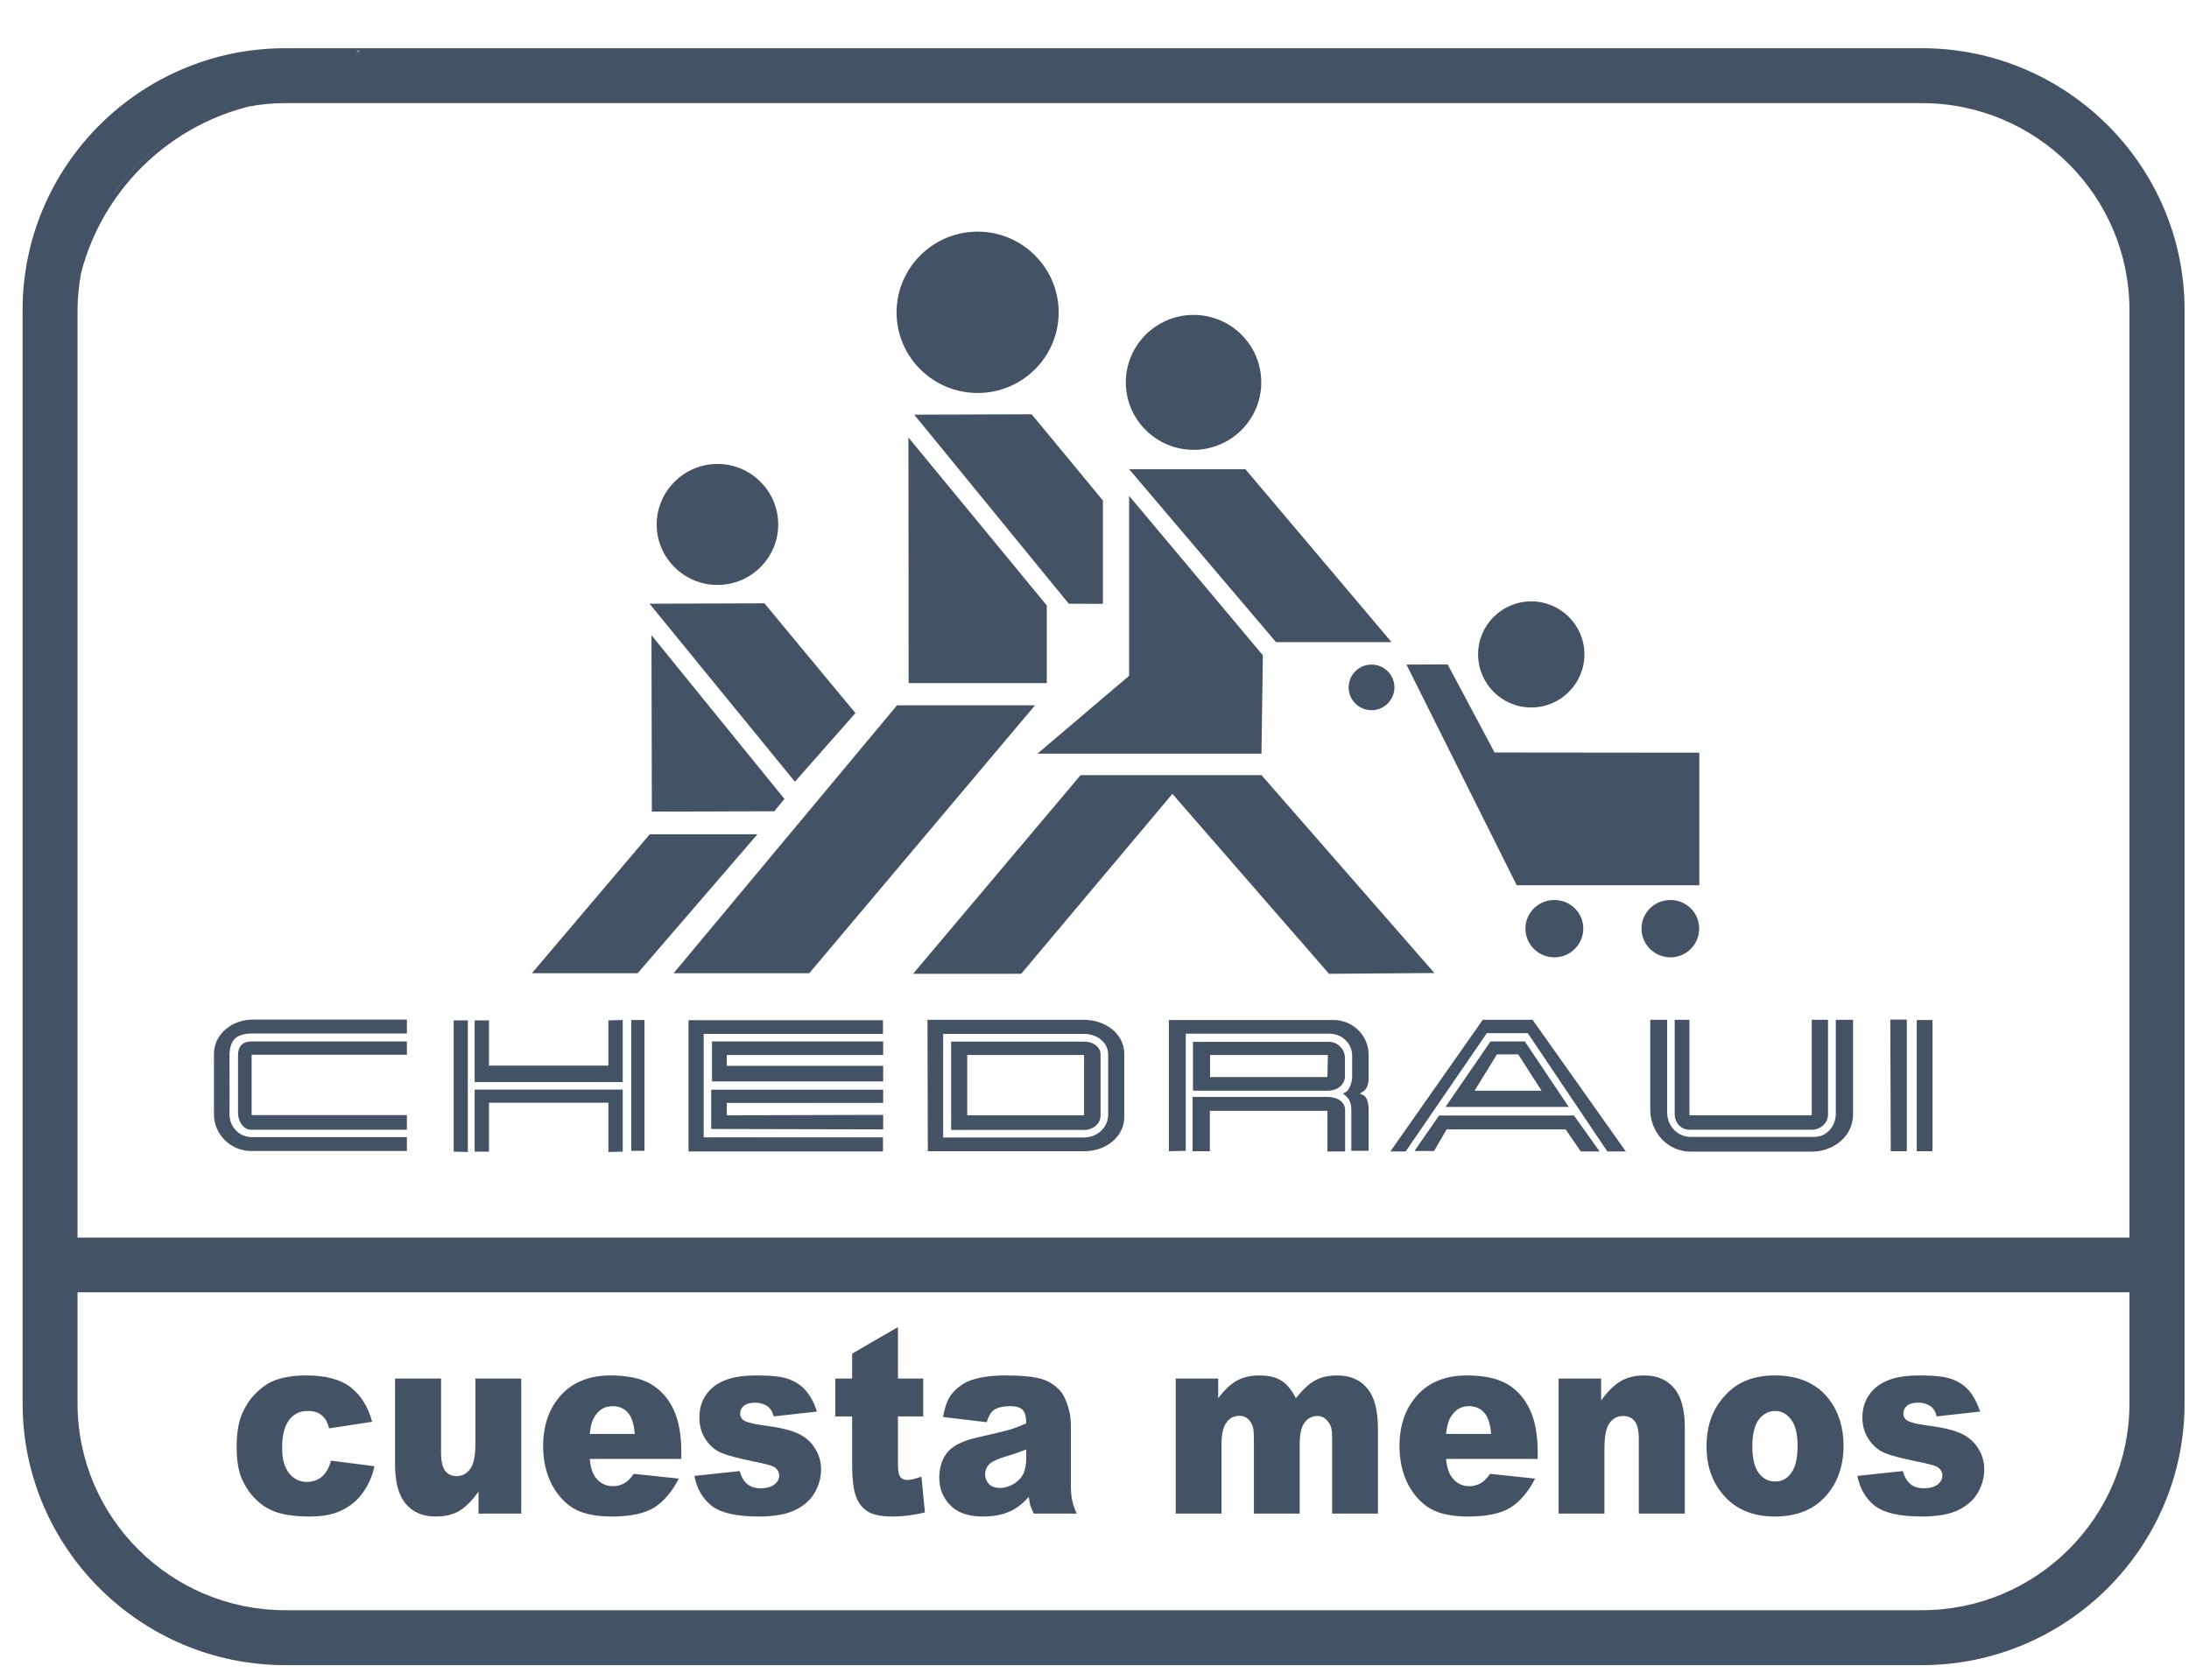 <?xml version="1.0" encoding="UTF-8"?>
<svg width="43px" height="33px" viewBox="0 0 43 33" version="1.1" xmlns="http://www.w3.org/2000/svg" xmlns:xlink="http://www.w3.org/1999/xlink">
    <title>9F17896D-A070-4724-A89A-A3054E084C4D</title>
    <g id="VTEX" stroke="none" stroke-width="1" fill="none" fill-rule="evenodd">
        <g id="vtex-pago-efectivo-logos" transform="translate(-707, -437)" fill="#435365">
            <g id="Group" transform="translate(449, 387)">
                <path d="M296.86,78.458 C296.784,78.333 296.673,78.234 296.529,78.166 C296.38,78.097 296.159,78.044 295.861,78.006 C295.663,77.98 295.537,77.949 295.476,77.915 C295.419,77.885 295.389,77.835 295.389,77.771 C295.389,77.71 295.411,77.661 295.457,77.623 C295.503,77.581 295.579,77.558 295.678,77.558 C295.781,77.558 295.865,77.585 295.938,77.638 C295.987,77.68 296.025,77.74 296.044,77.828 L296.898,77.733 C296.837,77.558 296.765,77.421 296.677,77.319 C296.586,77.216 296.475,77.144 296.342,77.095 C296.208,77.046 296.002,77.023 295.724,77.023 C295.461,77.023 295.248,77.053 295.091,77.118 C294.935,77.178 294.809,77.273 294.721,77.399 C294.63,77.528 294.584,77.676 294.584,77.851 C294.584,78.01 294.626,78.154 294.71,78.28 C294.794,78.405 294.897,78.492 295.019,78.545 C295.137,78.595 295.354,78.652 295.667,78.716 C295.877,78.758 296.006,78.792 296.052,78.819 C296.121,78.861 296.155,78.918 296.155,78.99 C296.155,79.054 296.128,79.107 296.079,79.153 C296.01,79.21 295.919,79.24 295.797,79.24 C295.686,79.24 295.598,79.214 295.534,79.161 C295.465,79.111 295.415,79.024 295.377,78.902 L294.485,78.997 C294.538,79.255 294.653,79.449 294.836,79.59 C295.019,79.726 295.324,79.795 295.751,79.795 C296.052,79.795 296.292,79.753 296.468,79.669 C296.643,79.582 296.773,79.468 296.856,79.32 C296.937,79.176 296.978,79.028 296.978,78.876 C296.978,78.724 296.94,78.583 296.86,78.458 L296.86,78.458 Z M293.311,78.405 C293.311,78.173 293.269,78.002 293.185,77.892 C293.101,77.778 292.998,77.721 292.872,77.721 C292.743,77.721 292.636,77.778 292.548,77.892 C292.464,78.006 292.422,78.181 292.422,78.413 C292.422,78.652 292.464,78.826 292.548,78.94 C292.632,79.05 292.739,79.107 292.868,79.107 C292.998,79.107 293.105,79.054 293.185,78.94 C293.269,78.83 293.311,78.652 293.311,78.405 L293.311,78.405 Z M294.214,78.401 C294.214,78.811 294.092,79.145 293.856,79.404 C293.616,79.666 293.284,79.795 292.865,79.795 C292.487,79.795 292.182,79.688 291.95,79.472 C291.664,79.202 291.523,78.853 291.523,78.416 C291.523,78.01 291.641,77.68 291.885,77.418 C292.125,77.152 292.449,77.023 292.861,77.023 C293.33,77.023 293.684,77.178 293.925,77.486 C294.115,77.733 294.214,78.04 294.214,78.401 L294.214,78.401 Z M290.886,77.273 C290.745,77.106 290.55,77.023 290.303,77.023 C290.12,77.023 289.963,77.061 289.834,77.137 C289.708,77.213 289.578,77.338 289.452,77.516 L289.452,77.084 L288.617,77.084 L288.617,79.738 L289.517,79.738 L289.517,78.462 C289.517,78.219 289.551,78.052 289.616,77.961 C289.685,77.866 289.773,77.82 289.883,77.82 C289.982,77.82 290.059,77.854 290.112,77.923 C290.165,77.991 290.192,78.109 290.192,78.276 L290.192,79.738 L291.096,79.738 L291.096,78.048 C291.096,77.699 291.027,77.44 290.886,77.273 L290.886,77.273 Z M287.291,78.173 C287.275,77.976 287.229,77.835 287.153,77.752 C287.077,77.668 286.978,77.627 286.852,77.627 C286.711,77.627 286.597,77.687 286.513,77.816 C286.456,77.896 286.421,78.018 286.406,78.173 L287.291,78.173 Z M288.206,78.663 L286.406,78.663 C286.421,78.826 286.459,78.948 286.524,79.028 C286.608,79.142 286.722,79.199 286.864,79.199 C286.951,79.199 287.035,79.176 287.115,79.123 C287.161,79.092 287.214,79.035 287.271,78.956 L288.156,79.05 C288.019,79.316 287.855,79.506 287.664,79.624 C287.474,79.738 287.199,79.795 286.841,79.795 C286.532,79.795 286.288,79.745 286.109,79.647 C285.933,79.548 285.785,79.392 285.666,79.176 C285.552,78.959 285.491,78.705 285.491,78.413 C285.491,77.999 285.609,77.664 285.846,77.406 C286.078,77.152 286.402,77.023 286.814,77.023 C287.149,77.023 287.416,77.08 287.611,77.194 C287.805,77.311 287.95,77.475 288.053,77.695 C288.156,77.911 288.206,78.196 288.206,78.545 L288.206,78.663 Z M284.858,77.277 C284.717,77.106 284.519,77.023 284.267,77.023 C284.099,77.023 283.955,77.053 283.84,77.118 C283.722,77.178 283.596,77.296 283.455,77.471 C283.383,77.323 283.295,77.209 283.188,77.137 C283.078,77.061 282.929,77.023 282.742,77.023 C282.567,77.023 282.422,77.057 282.296,77.125 C282.174,77.194 282.052,77.308 281.93,77.471 L281.93,77.084 L281.095,77.084 L281.095,79.738 L281.995,79.738 L281.995,78.382 C281.995,78.181 282.025,78.037 282.094,77.945 C282.159,77.858 282.243,77.816 282.346,77.816 C282.41,77.816 282.467,77.835 282.513,77.877 C282.559,77.915 282.593,77.972 282.612,78.037 C282.624,78.078 282.631,78.158 282.631,78.276 L282.631,79.738 L283.531,79.738 L283.531,78.367 C283.531,78.177 283.562,78.037 283.627,77.949 C283.691,77.862 283.775,77.82 283.882,77.82 C283.973,77.82 284.046,77.866 284.107,77.957 C284.149,78.014 284.168,78.105 284.168,78.223 L284.168,79.738 L285.068,79.738 L285.068,78.071 C285.068,77.71 284.999,77.444 284.858,77.277 L284.858,77.277 Z M278.159,78.477 C278.037,78.526 277.908,78.572 277.774,78.61 C277.591,78.663 277.477,78.72 277.427,78.773 C277.378,78.826 277.351,78.891 277.351,78.959 C277.351,79.039 277.378,79.104 277.427,79.157 C277.473,79.206 277.549,79.233 277.644,79.233 C277.744,79.233 277.835,79.202 277.923,79.149 C278.007,79.092 278.068,79.028 278.106,78.948 C278.14,78.868 278.159,78.766 278.159,78.64 L278.159,78.477 Z M279.151,79.738 L278.308,79.738 C278.274,79.669 278.251,79.616 278.239,79.578 C278.232,79.544 278.22,79.487 278.209,79.411 C278.091,79.54 277.976,79.631 277.858,79.685 C277.702,79.761 277.515,79.795 277.305,79.795 C277.027,79.795 276.813,79.723 276.668,79.574 C276.524,79.43 276.451,79.248 276.451,79.035 C276.451,78.834 276.505,78.667 276.607,78.538 C276.714,78.405 276.905,78.31 277.187,78.245 C277.522,78.17 277.74,78.116 277.843,78.086 C277.942,78.056 278.049,78.014 278.159,77.964 C278.159,77.839 278.136,77.752 278.091,77.703 C278.045,77.653 277.965,77.627 277.85,77.627 C277.702,77.627 277.591,77.653 277.519,77.706 C277.462,77.748 277.416,77.828 277.382,77.942 L276.524,77.839 C276.554,77.668 276.6,77.535 276.661,77.437 C276.722,77.342 276.81,77.258 276.928,77.186 C277.008,77.133 277.122,77.095 277.267,77.065 C277.408,77.038 277.564,77.023 277.732,77.023 C278.003,77.023 278.22,77.038 278.38,77.072 C278.544,77.106 278.682,77.178 278.792,77.289 C278.868,77.361 278.926,77.467 278.971,77.608 C279.017,77.744 279.036,77.873 279.036,77.999 L279.036,79.172 C279.036,79.297 279.044,79.396 279.059,79.464 C279.07,79.537 279.101,79.628 279.151,79.738 L279.151,79.738 Z M276.1,79.012 C275.982,79.054 275.891,79.077 275.822,79.077 C275.75,79.077 275.696,79.047 275.67,78.99 C275.65,78.956 275.639,78.88 275.639,78.766 L275.639,77.828 L276.135,77.828 L276.135,77.084 L275.639,77.084 L275.639,76.073 L274.739,76.594 L274.739,77.084 L274.408,77.084 L274.408,77.828 L274.739,77.828 L274.739,78.762 C274.739,79.058 274.766,79.271 274.816,79.404 C274.865,79.537 274.945,79.635 275.052,79.7 C275.155,79.764 275.323,79.795 275.544,79.795 C275.738,79.795 275.944,79.768 276.169,79.715 L276.1,79.012 Z M274.011,78.458 C273.935,78.333 273.824,78.234 273.679,78.166 C273.534,78.097 273.309,78.044 273.012,78.006 C272.814,77.98 272.688,77.949 272.627,77.915 C272.57,77.885 272.539,77.835 272.539,77.771 C272.539,77.71 272.562,77.661 272.608,77.623 C272.658,77.581 272.73,77.558 272.833,77.558 C272.932,77.558 273.016,77.585 273.088,77.638 C273.138,77.68 273.176,77.74 273.199,77.828 L274.049,77.733 C273.992,77.558 273.916,77.421 273.828,77.319 C273.74,77.216 273.626,77.144 273.492,77.095 C273.363,77.046 273.153,77.023 272.875,77.023 C272.612,77.023 272.398,77.053 272.242,77.118 C272.086,77.178 271.96,77.273 271.872,77.399 C271.781,77.528 271.739,77.676 271.739,77.851 C271.739,78.01 271.777,78.154 271.861,78.28 C271.945,78.405 272.047,78.492 272.17,78.545 C272.291,78.595 272.505,78.652 272.818,78.716 C273.027,78.758 273.157,78.792 273.203,78.819 C273.271,78.861 273.306,78.918 273.306,78.99 C273.306,79.054 273.279,79.107 273.229,79.153 C273.161,79.21 273.069,79.24 272.947,79.24 C272.837,79.24 272.749,79.214 272.684,79.161 C272.616,79.111 272.566,79.024 272.528,78.902 L271.64,78.997 C271.689,79.255 271.807,79.449 271.986,79.59 C272.17,79.726 272.475,79.795 272.902,79.795 C273.207,79.795 273.443,79.753 273.618,79.669 C273.797,79.582 273.923,79.468 274.007,79.32 C274.087,79.176 274.129,79.028 274.129,78.876 C274.129,78.724 274.091,78.583 274.011,78.458 L274.011,78.458 Z M270.469,78.173 C270.454,77.976 270.408,77.835 270.332,77.752 C270.256,77.668 270.156,77.627 270.031,77.627 C269.89,77.627 269.775,77.687 269.691,77.816 C269.634,77.896 269.6,78.018 269.585,78.173 L270.469,78.173 Z M271.384,78.663 L269.585,78.663 C269.6,78.826 269.638,78.948 269.699,79.028 C269.787,79.142 269.901,79.199 270.042,79.199 C270.13,79.199 270.214,79.176 270.294,79.123 C270.339,79.092 270.393,79.035 270.45,78.956 L271.335,79.05 C271.197,79.316 271.033,79.506 270.843,79.624 C270.652,79.738 270.377,79.795 270.019,79.795 C269.71,79.795 269.466,79.745 269.287,79.647 C269.112,79.548 268.963,79.392 268.845,79.176 C268.731,78.959 268.669,78.705 268.669,78.413 C268.669,77.999 268.788,77.664 269.024,77.406 C269.257,77.152 269.581,77.023 269.992,77.023 C270.328,77.023 270.595,77.08 270.789,77.194 C270.984,77.311 271.129,77.475 271.232,77.695 C271.335,77.911 271.384,78.196 271.384,78.545 L271.384,78.663 Z M267.339,77.084 L267.339,78.359 C267.339,78.602 267.305,78.769 267.236,78.861 C267.167,78.956 267.08,79.001 266.973,79.001 C266.874,79.001 266.797,78.967 266.744,78.895 C266.691,78.826 266.664,78.709 266.664,78.542 L266.664,77.084 L265.76,77.084 L265.76,78.773 C265.76,79.119 265.829,79.377 265.97,79.544 C266.111,79.711 266.306,79.795 266.553,79.795 C266.736,79.795 266.893,79.761 267.022,79.685 C267.148,79.609 267.274,79.483 267.4,79.305 L267.4,79.738 L268.239,79.738 L268.239,77.084 L267.339,77.084 Z M264.502,78.697 C264.464,78.838 264.403,78.944 264.323,79.012 C264.243,79.081 264.144,79.115 264.026,79.115 C263.885,79.115 263.77,79.058 263.679,78.944 C263.587,78.83 263.542,78.667 263.542,78.447 C263.542,78.204 263.587,78.021 263.679,77.9 C263.77,77.778 263.892,77.721 264.041,77.721 C264.159,77.721 264.251,77.748 264.319,77.805 C264.392,77.862 264.437,77.949 264.464,78.063 L265.311,77.934 C265.23,77.638 265.089,77.41 264.887,77.254 C264.685,77.099 264.395,77.023 264.014,77.023 C263.74,77.023 263.515,77.065 263.339,77.144 C263.229,77.197 263.122,77.273 263.019,77.38 C262.912,77.486 262.832,77.608 262.771,77.74 C262.687,77.919 262.649,78.147 262.649,78.42 C262.649,78.682 262.68,78.891 262.748,79.05 C262.817,79.206 262.909,79.347 263.031,79.464 C263.149,79.578 263.29,79.666 263.458,79.719 C263.622,79.768 263.827,79.795 264.079,79.795 C264.334,79.795 264.548,79.757 264.712,79.673 C264.88,79.593 265.017,79.48 265.124,79.331 C265.234,79.183 265.311,79.009 265.356,78.807 L264.502,78.697 Z M265.03,51.038 L265.03,51.025 L265.042,51.025 L265.042,51.001 L265.03,51.001 L265.03,51.014 L265.019,51.014 L265.019,51.038 L265.03,51.038 Z M265.046,51.015 L265.046,50.99 L265.035,50.99 L265.035,51.003 L265.023,51.003 L265.023,51.015 L265.046,51.015 Z M270.4,72.61 L270.66,72.61 L270.66,70.04 L270.4,70.04 L270.4,72.61 Z M266.912,70.047 L266.912,72.626 L267.19,72.633 L267.19,70.047 L266.912,70.047 Z M295.133,70.032 L295.141,72.618 L295.457,72.618 L295.457,70.032 L295.133,70.032 Z M295.652,72.618 L295.961,72.618 L295.961,70.04 L295.652,70.04 L295.652,72.618 Z M284.942,63.057 C284.694,63.057 284.492,63.258 284.492,63.505 C284.492,63.752 284.694,63.953 284.942,63.953 C285.19,63.953 285.392,63.752 285.392,63.505 C285.392,63.258 285.19,63.057 284.942,63.057 L284.942,63.057 Z M288.533,67.682 C288.221,67.682 287.965,67.932 287.965,68.244 C287.965,68.555 288.221,68.809 288.533,68.809 C288.846,68.809 289.102,68.555 289.102,68.244 C289.102,67.932 288.846,67.682 288.533,67.682 L288.533,67.682 Z M290.813,67.682 C290.501,67.682 290.245,67.932 290.245,68.244 C290.245,68.555 290.501,68.809 290.813,68.809 C291.126,68.809 291.378,68.555 291.378,68.244 C291.378,67.932 291.126,67.682 290.813,67.682 L290.813,67.682 Z M288.08,61.815 C287.504,61.815 287.035,62.282 287.035,62.855 C287.035,63.432 287.504,63.9 288.08,63.9 C288.655,63.9 289.124,63.432 289.124,62.855 C289.124,62.282 288.655,61.815 288.08,61.815 L288.08,61.815 Z M272.093,59.115 C271.437,59.115 270.9,59.651 270.9,60.304 C270.9,60.961 271.437,61.492 272.093,61.492 C272.753,61.492 273.287,60.961 273.287,60.304 C273.287,59.651 272.753,59.115 272.093,59.115 L272.093,59.115 Z M270.797,62.479 L270.805,65.946 L273.21,65.939 L273.409,65.696 L270.797,62.479 Z M281.446,56.187 C280.714,56.187 280.115,56.78 280.115,57.513 C280.115,58.242 280.714,58.838 281.446,58.838 C282.182,58.838 282.776,58.242 282.776,57.513 C282.776,56.78 282.182,56.187 281.446,56.187 L281.446,56.187 Z M275.845,58.595 L275.849,63.421 L278.563,63.421 L278.563,61.895 L275.845,58.595 Z M277.206,54.551 C276.325,54.551 275.612,55.265 275.612,56.138 C275.612,57.011 276.325,57.721 277.206,57.721 C278.083,57.721 278.796,57.011 278.796,56.138 C278.796,55.265 278.083,54.551 277.206,54.551 L277.206,54.551 Z M278.266,58.139 L275.959,58.147 L278.994,61.861 L279.665,61.864 L279.665,59.833 L278.266,58.139 Z M273.016,61.853 L270.759,61.861 L273.615,65.358 L274.804,64.01 L273.016,61.853 Z M270.763,66.391 L268.448,69.121 L270.526,69.121 L272.879,66.391 L270.763,66.391 Z M280.18,59.742 L280.18,63.277 L278.38,64.807 L282.78,64.807 L282.807,62.874 L280.18,59.742 Z M282.464,59.218 L280.18,59.218 L283.066,62.616 L285.335,62.616 L282.464,59.218 Z M287.359,64.784 L286.437,63.053 L285.628,63.057 L287.794,67.393 L291.381,67.393 L291.381,64.788 L287.359,64.784 Z M275.62,63.858 L271.232,69.121 L273.897,69.121 L278.331,63.858 L275.62,63.858 Z M282.78,65.229 L279.227,65.229 L275.936,69.132 L278.06,69.132 L281.03,65.597 L284.107,69.132 L286.177,69.117 L282.78,65.229 Z M286.966,71.429 L288.282,71.429 L287.824,70.716 L287.405,70.716 L286.966,71.429 Z M288.816,71.748 L286.395,71.748 L287.279,70.461 L287.954,70.461 L288.816,71.748 Z M267.324,71.407 L267.324,72.626 L267.606,72.626 L267.606,71.665 L269.951,71.665 L269.951,72.633 L270.233,72.626 L270.233,71.407 L267.324,71.407 Z M269.951,70.047 L269.951,70.936 L267.606,70.936 L267.606,70.047 L267.324,70.047 L267.324,71.259 L270.233,71.259 L270.233,70.04 L269.951,70.047 Z M277,71.912 L279.295,71.912 L279.295,70.727 L277,70.727 L277,71.912 Z M279.619,70.716 L279.619,71.916 C279.619,72.083 279.463,72.2 279.303,72.2 L276.684,72.2 L276.684,70.465 L279.307,70.465 C279.455,70.465 279.619,70.556 279.619,70.716 L279.619,70.716 Z M284.084,70.727 L281.77,70.727 L281.77,71.16 L284.076,71.16 L284.084,70.727 Z M284.42,70.791 L284.42,71.145 C284.42,71.319 284.259,71.429 284.088,71.429 L281.434,71.429 L281.434,70.469 L284.103,70.469 C284.278,70.469 284.42,70.613 284.42,70.791 L284.42,70.791 Z M284.076,71.551 L281.427,71.551 L281.427,72.618 L281.766,72.618 L281.766,71.824 L284.076,71.824 L284.076,72.622 L284.423,72.622 L284.423,71.817 C284.423,71.631 284.252,71.551 284.076,71.551 L284.076,71.551 Z M293.589,70.036 L293.589,71.912 L291.187,71.912 L291.187,70.036 L290.897,70.036 L290.897,71.889 C290.897,72.052 291.015,72.196 291.187,72.196 L293.589,72.196 C293.761,72.196 293.909,72.067 293.909,71.897 L293.909,70.036 L293.589,70.036 Z M265.993,70.723 L265.993,70.461 L262.935,70.461 C262.771,70.461 262.676,70.556 262.676,70.723 L262.676,71.885 C262.684,72.041 262.779,72.189 262.928,72.196 L265.993,72.196 L265.993,71.908 L262.943,71.908 L262.943,70.723 L265.993,70.723 Z M275.349,71.669 L275.349,71.41 L271.971,71.41 L271.971,72.181 L275.349,72.189 L275.349,71.904 L272.276,71.912 L272.276,71.669 L275.349,71.669 Z M275.349,70.727 L275.349,70.461 L271.986,70.461 L271.986,71.247 L275.349,71.247 L275.349,70.94 L272.276,70.94 L272.276,70.727 L275.349,70.727 Z M288.919,71.916 L286.269,71.916 L285.785,72.614 L286.17,72.614 L286.417,72.189 L288.755,72.189 L289.052,72.622 L289.422,72.622 L288.919,71.916 Z M262.958,70.305 L265.993,70.305 L265.993,70.032 L262.962,70.032 C262.573,70.032 262.203,70.305 262.203,70.708 L262.203,71.893 C262.203,72.291 262.535,72.614 262.935,72.614 L265.993,72.614 L265.993,72.341 L262.935,72.341 C262.684,72.333 262.508,72.128 262.508,71.893 C262.512,71.76 262.508,70.723 262.508,70.7 C262.527,70.465 262.604,70.305 262.958,70.305 L262.958,70.305 Z M275.345,70.313 L275.345,70.044 L271.525,70.044 L271.525,72.622 L275.345,72.622 L275.345,72.345 L271.823,72.345 L271.823,70.313 L275.345,70.313 Z M279.768,70.716 C279.768,70.465 279.532,70.313 279.295,70.313 L276.527,70.313 L276.527,72.348 L279.295,72.348 C279.547,72.348 279.768,72.159 279.768,71.9 L279.768,70.716 Z M280.085,70.712 L280.085,71.942 C280.085,72.352 279.7,72.618 279.311,72.618 L276.226,72.618 L276.219,70.036 L279.295,70.036 C279.696,70.036 280.085,70.294 280.085,70.712 L280.085,70.712 Z M284.766,71.509 L284.713,71.486 L284.782,71.441 C284.9,71.361 284.885,71.164 284.885,71.141 L284.885,70.723 C284.885,70.347 284.576,70.04 284.198,70.04 L280.962,70.04 L280.962,72.618 L281.293,72.61 L281.293,70.309 L284.118,70.309 C284.355,70.309 284.561,70.495 284.561,70.738 L284.561,71.156 C284.561,71.274 284.5,71.422 284.435,71.456 L284.381,71.486 L284.427,71.524 C284.496,71.581 284.545,71.65 284.545,71.817 L284.545,72.61 L284.885,72.61 L284.885,71.817 C284.885,71.597 284.82,71.532 284.766,71.509 L284.766,71.509 Z M294.062,70.036 L294.062,71.881 C294.062,72.124 293.886,72.337 293.635,72.337 L291.21,72.337 C290.951,72.337 290.749,72.117 290.749,71.859 L290.749,70.036 L290.417,70.036 L290.417,71.802 C290.417,72.242 290.756,72.626 291.21,72.626 L293.589,72.626 C294.012,72.626 294.401,72.329 294.401,71.897 L294.401,70.036 L294.062,70.036 Z M288.106,70.036 L287.127,70.036 L285.312,72.622 L285.613,72.622 L287.207,70.298 L288.011,70.298 L289.574,72.622 L289.937,72.622 L288.106,70.036 Z M299.83,56.089 C299.83,53.848 298,52.026 295.751,52.026 L263.606,52.026 C263.359,52.026 263.114,52.048 262.882,52.094 C262.318,52.193 261.795,52.405 261.342,52.709 C260.896,53.009 260.51,53.389 260.213,53.833 C259.904,54.289 259.691,54.809 259.591,55.371 C259.55,55.606 259.523,55.846 259.523,56.089 L259.523,74.315 L299.83,74.315 L299.83,56.089 Z M299.83,75.39 L259.523,75.39 L259.523,77.573 C259.523,79.814 261.353,81.636 263.606,81.636 L295.751,81.636 C298,81.636 299.83,79.814 299.83,77.573 L299.83,75.39 Z M265.01,51.01 L265.019,51.01 L265.019,51.039 L265.029,51.039 L265.029,51.029 L265.048,51.029 L265.048,51 L265.029,51 L265.029,51.01 L265.019,51.01 L265.019,51 L265.01,51 L265.01,51.01 Z M300.913,56.089 L300.913,77.573 C300.913,80.406 298.595,82.715 295.751,82.715 L263.606,82.715 C260.758,82.715 258.444,80.406 258.444,77.573 L258.444,56.089 C258.444,53.256 260.758,50.947 263.606,50.947 L295.751,50.947 C298.595,50.947 300.913,53.256 300.913,56.089 L300.913,56.089 Z M261.342,52.709 C260.903,53.017 260.522,53.397 260.213,53.833 C259.904,54.289 259.691,54.809 259.591,55.371 C260.003,53.765 261.269,52.504 262.882,52.094 C262.318,52.193 261.795,52.405 261.342,52.709 L261.342,52.709 Z M260.211,53.834 C260.51,53.39 260.894,53.008 261.34,52.71 C260.902,53.018 260.52,53.398 260.211,53.834 L260.211,53.834 Z" id="chedraui"></path>
            </g>
        </g>
    </g>
</svg>